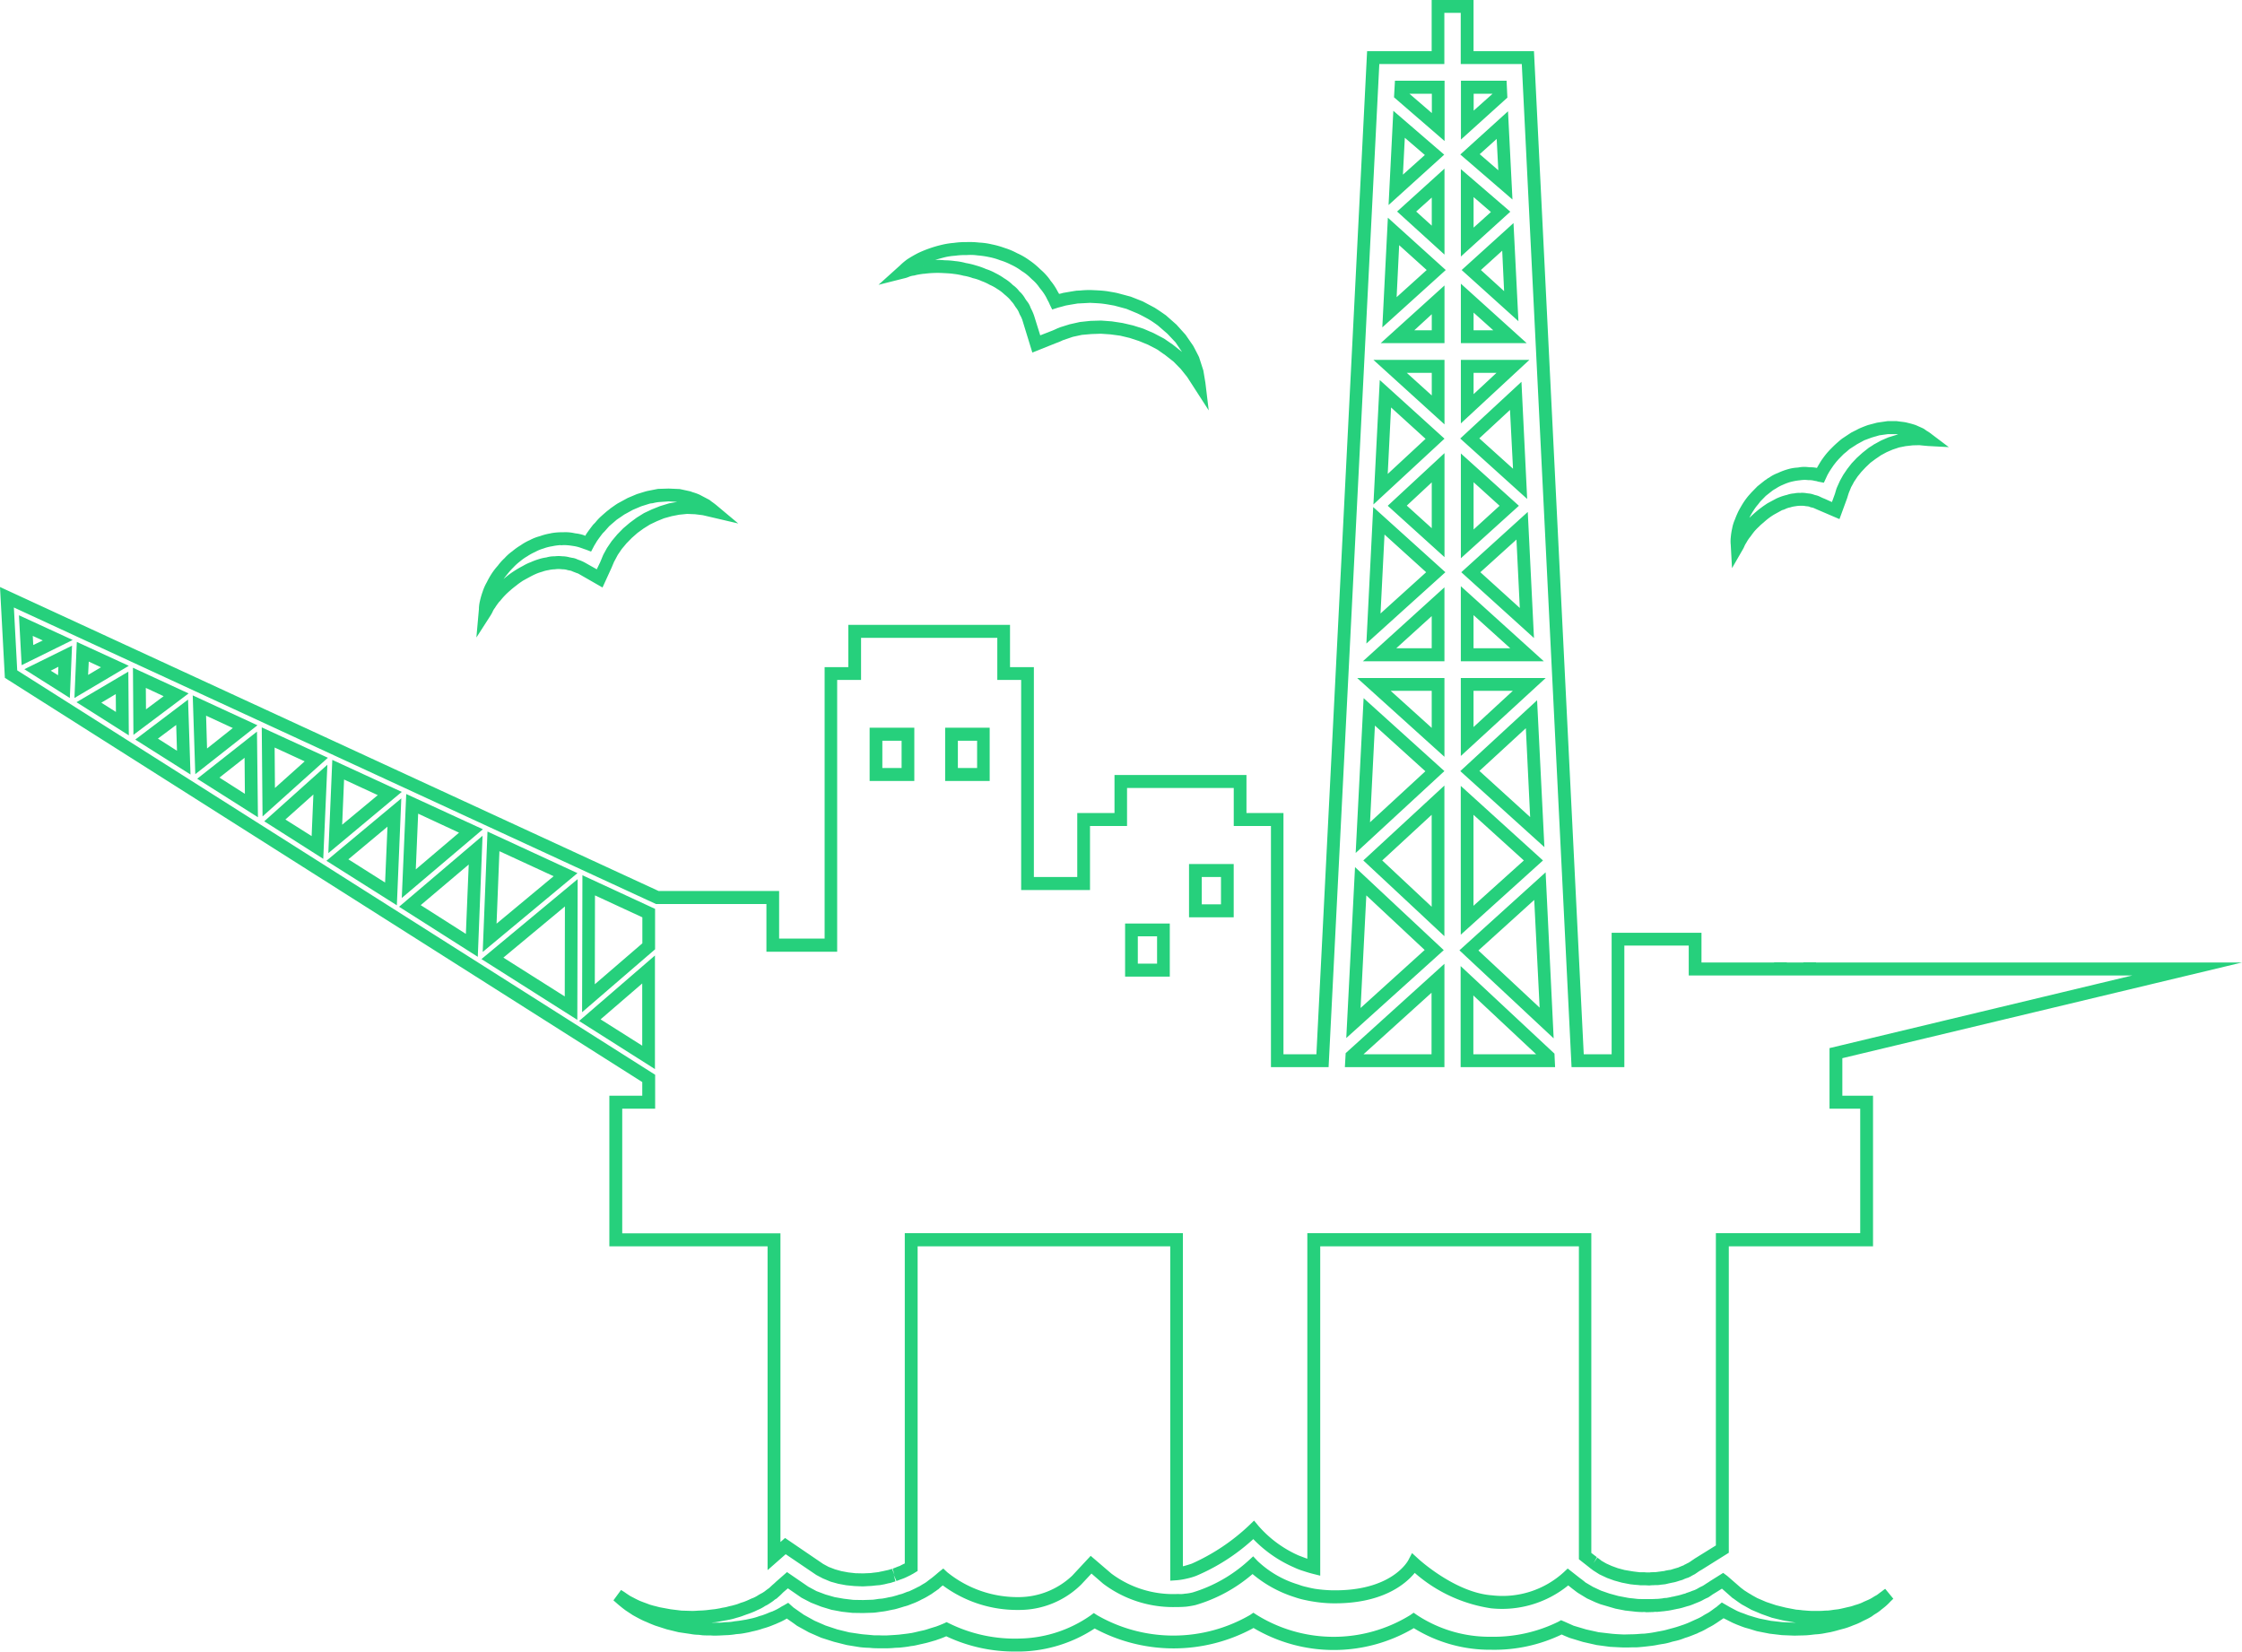 <svg xmlns="http://www.w3.org/2000/svg" width="138" height="101.66" viewBox="0 0 138 101.66">
  <defs>
    <style>
      .cls-1 {
        fill: #26d07c;
        fill-rule: evenodd;
      }
    </style>
  </defs>
  <path id="exploration-icon.svg" class="cls-1" d="M373.4,2092.23l-1.322-2.05-0.391-.49-0.45-.46-0.509-.4-0.5-.35-0.557-.29-0.558-.23-0.578-.19-0.587-.14-0.6-.08-0.587-.04-0.587.02-0.578.05-0.557.12-0.617.21a3.492,3.492,0,0,1-.43.18l-1.449.58-0.617-2.01a1.71,1.71,0,0,0-.1-0.23,1.359,1.359,0,0,1-.117-0.25,1.577,1.577,0,0,0-.127-0.22,1.651,1.651,0,0,1-.127-0.18,1.416,1.416,0,0,0-.206-0.27l-0.088-.11a2.807,2.807,0,0,0-.3-0.28l-0.059-.05a2.382,2.382,0,0,0-.411-0.31,2.8,2.8,0,0,0-.47-0.26,3.125,3.125,0,0,0-.5-0.23,2.606,2.606,0,0,0-.539-0.18,2.917,2.917,0,0,0-.577-0.15,3.916,3.916,0,0,0-.587-0.11c-0.2-.03-0.4-0.04-0.607-0.05a6.166,6.166,0,0,0-1.214.04h-0.049c-0.144.02-.288,0.04-0.43,0.07l-0.157.04a1.038,1.038,0,0,0-.342.09,1.75,1.75,0,0,1-.3.09l-1.546.39,1.321-1.19a4.016,4.016,0,0,1,.45-0.38,7.719,7.719,0,0,1,.676-0.39,7.368,7.368,0,0,1,1.438-.5,4.775,4.775,0,0,1,.754-0.12,5,5,0,0,1,.773-0.05,5.123,5.123,0,0,1,.783.03,4.137,4.137,0,0,1,.783.11,5.255,5.255,0,0,1,.783.22,4.2,4.2,0,0,1,.764.32,4.1,4.1,0,0,1,.734.42,4.767,4.767,0,0,1,.675.55l0.088,0.08a3.562,3.562,0,0,1,.519.57,1.213,1.213,0,0,0,.127.17,3.7,3.7,0,0,1,.362.57l0.088,0.15a1.882,1.882,0,0,0,.235-0.06c0.294-.05.568-0.1,0.842-0.14l0.225-.01c0.2-.02.411-0.03,0.626-0.03l0.216,0.01c0.2,0.01.411,0.02,0.616,0.04l0.176,0.02c0.216,0.04.441,0.07,0.656,0.12l0.822,0.22,0.734,0.29,0.734,0.39,0.216,0.14c0.166,0.11.322,0.22,0.479,0.33l0.646,0.57,0.558,0.62,0.47,0.68,0.107,0.2c0.088,0.17.177,0.34,0.255,0.5l0.264,0.82,0.039,0.23,0.088,0.53Zm-6.626-5.53,0.665,0.05,0.656,0.1,0.646,0.15,0.636,0.2,0.627,0.27,0.646,0.34,0.538,0.37,0.567,0.45-0.4-.59-0.5-.53-0.577-.5c-0.118-.09-0.265-0.19-0.412-0.29l-0.2-.12c-0.2-.11-0.421-0.23-0.656-0.34l-0.675-.28-0.744-.2c-0.176-.03-0.382-0.07-0.587-0.1l-0.147-.02c-0.176-.02-0.372-0.03-0.568-0.04l-0.2-.01c-0.167.01-.363,0.02-0.558,0.03l-0.2.01c-0.235.04-.489,0.08-0.754,0.13-0.127.04-.283,0.08-0.44,0.12l-0.372.12-0.147-.3a1.842,1.842,0,0,0-.127-0.26l-0.1-.2a3.106,3.106,0,0,0-.284-0.43c-0.058-.07-0.107-0.13-0.156-0.2a2.354,2.354,0,0,0-.4-0.44l-0.107-.1a2.831,2.831,0,0,0-.558-0.44l-0.039-.03a3.541,3.541,0,0,0-.617-0.36,3.86,3.86,0,0,0-.665-0.27,4.128,4.128,0,0,0-.695-0.2,5.411,5.411,0,0,0-.695-0.1,3.14,3.14,0,0,0-.685-0.02,4.041,4.041,0,0,0-.695.04,3.745,3.745,0,0,0-.666.1c-0.192.05-.381,0.1-0.567,0.16a3.707,3.707,0,0,1,.577.02,4.792,4.792,0,0,1,.656.05,3.675,3.675,0,0,1,.656.12,4.49,4.49,0,0,1,.626.15,4.436,4.436,0,0,1,.617.22,3.069,3.069,0,0,1,.577.25,3.593,3.593,0,0,1,.539.32,2.632,2.632,0,0,1,.5.38l0.029,0.03a1.751,1.751,0,0,1,.411.4l0.069,0.06a1.893,1.893,0,0,1,.3.41c0.02,0.02.049,0.07,0.078,0.11a1.234,1.234,0,0,1,.235.41c0.02,0.05.049,0.1,0.078,0.16a2.725,2.725,0,0,1,.147.36l0.372,1.19,0.666-.26c0.137-.05.264-0.11,0.391-0.17l0.177-.07,0.577-.18,0.626-.14,0.646-.07Zm-10.943-3.28-0.009-.15v0.01l0.009,0.14-0.019-.14Zm49.778,18.52-0.078-1.44a2.156,2.156,0,0,1,0-.44,4.16,4.16,0,0,1,.088-0.57,2.32,2.32,0,0,1,.166-0.54q0.094-.255.216-0.51c0.078-.15.176-0.32,0.274-0.48a4.7,4.7,0,0,1,.333-0.46l0.195-.22,0.372-.38,0.45-.36a1.478,1.478,0,0,0,.186-0.13l0.078-.04a2.31,2.31,0,0,1,.549-0.29,3.856,3.856,0,0,1,.577-0.22,2.6,2.6,0,0,1,.617-0.11l0.078-.01a1.863,1.863,0,0,1,.577-0.02c0.03,0,.079.01,0.137,0.01a1.906,1.906,0,0,1,.412.04c0.1-.18.2-0.35,0.3-0.5l0.108-.15c0.088-.12.176-0.23,0.274-0.34l0.1-.11c0.108-.11.216-0.22,0.333-0.33l0.088-.08c0.127-.11.245-0.22,0.372-0.31l0.529-.35,0.489-.25c0.206-.09.382-0.16,0.558-0.22l0.186-.05c0.127-.03.254-0.07,0.391-0.1l0.617-.09h0.568l0.146,0.02c0.147,0.02.284,0.03,0.431,0.06l0.2,0.05c0.127,0.03.254,0.07,0.381,0.11l0.137,0.06c0.128,0.06.255,0.11,0.372,0.17l0.167,0.12a2.245,2.245,0,0,1,.323.22l1.047,0.79-1.3-.07-0.323-.03-0.186-.02-0.411.01-0.44.05-0.4.08-0.392.13-0.372.16-0.352.19c-0.1.07-.215,0.15-0.323,0.22l-0.323.24-0.294.28-0.264.28-0.235.29-0.215.32c-0.02.03-.039,0.08-0.069,0.13-0.039.07-.068,0.13-0.107,0.19l-0.147.36c-0.039.11-.069,0.22-0.108,0.34l-0.469,1.28-1.214-.52c-0.118-.05-0.235-0.1-0.343-0.15a0.568,0.568,0,0,0-.127-0.04,0.632,0.632,0,0,1-.186-0.06c-0.029-.01-0.078-0.01-0.117-0.02a0.833,0.833,0,0,1-.157-0.02,1.034,1.034,0,0,0-.176-0.01h-0.108a1.863,1.863,0,0,0-.235.02l-0.058.01a1.678,1.678,0,0,0-.314.07,1.112,1.112,0,0,0-.3.1l-0.1.04-0.1.03-0.489.27a3.713,3.713,0,0,0-.313.21c-0.118.09-.215,0.17-0.313,0.26-0.118.1-.216,0.18-0.3,0.27a3.886,3.886,0,0,0-.284.29c-0.088.11-.156,0.2-0.225,0.3l-0.039.05a2.115,2.115,0,0,0-.176.25l-0.069.12a1.321,1.321,0,0,0-.1.18,1.729,1.729,0,0,1-.108.22Zm6.851-5.75,0.245-.36,0.274-.35,0.313-.33,0.343-.31,0.391-.31c0.108-.07.215-0.13,0.323-0.21l0.059-.03,0.382-.21,0.44-.19,0.617-.19h-0.04l-0.1-.01h-0.5l-0.509.07c-0.088.02-.2,0.06-0.323,0.09l-0.166.05c-0.137.05-.294,0.11-0.46,0.17l-0.44.24-0.451.29c-0.1.08-.2,0.18-0.322,0.27l-0.069.06-0.294.3-0.078.09c-0.068.07-.147,0.18-0.235,0.29l-0.088.13a4.546,4.546,0,0,0-.274.44c-0.019.03-.039,0.08-0.068,0.14l-0.167.36-0.372-.07a0.542,0.542,0,0,0-.176-0.04,1.328,1.328,0,0,0-.342-0.05,1.051,1.051,0,0,1-.177-0.01,1.8,1.8,0,0,0-.4.02l-0.1.01a3.712,3.712,0,0,0-.47.09l-0.039.01a3.472,3.472,0,0,0-.45.17,2.4,2.4,0,0,0-.43.23l-0.088.05a1.481,1.481,0,0,0-.137.09l-0.392.31-0.333.34-0.147.19a2.637,2.637,0,0,0-.274.37,4.162,4.162,0,0,0-.235.4c-0.009.02-.009,0.03-0.019,0.05a0.3,0.3,0,0,0,.039-0.04c0.117-.11.235-0.22,0.343-0.31a4.411,4.411,0,0,1,.352-0.28c0.1-.08.225-0.16,0.372-0.26l0.166-.09,0.392-.21c0.068-.03.117-0.05,0.166-0.07l0.049-.02a3.2,3.2,0,0,1,.431-0.13,1.522,1.522,0,0,1,.421-0.09h0.009a1.358,1.358,0,0,1,.4-0.03l0.058-.01a1.961,1.961,0,0,1,.343.03c0.02,0,.049.01,0.078,0.01a1.259,1.259,0,0,1,.333.07l0.088,0.03a1.128,1.128,0,0,1,.255.08c0.107,0.05.2,0.1,0.313,0.14l0.469,0.21,0.186-.51,0.088-.3,0.04-.1,0.185-.41m-50.815,72.07a9.825,9.825,0,0,1-4.2-.94c-0.128.06-.265,0.11-0.4,0.16-0.088.03-.176,0.06-0.254,0.09-0.186.05-.372,0.11-0.568,0.16l-0.264.06c-0.186.04-.372,0.09-0.558,0.12a2.335,2.335,0,0,0-.264.04c-0.188.03-.377,0.05-0.568,0.07l-0.264.01a5.188,5.188,0,0,1-.558.03H353.29c-0.186,0-.372,0-0.558-0.01l-0.235-.02a5.573,5.573,0,0,1-.577-0.04l-0.8-.13-0.792-.2-0.784-.25-0.753-.33-0.724-.4c-0.071-.05-0.14-0.1-0.206-0.15l-0.43-.3a0.278,0.278,0,0,0-.069.04,4.342,4.342,0,0,1-.489.24c-0.108.05-.186,0.08-0.265,0.11a4.8,4.8,0,0,1-.528.19c-0.069.02-.147,0.04-0.225,0.07a5.018,5.018,0,0,1-.539.14c-0.078.02-.156,0.04-0.244,0.06-0.167.03-.343,0.07-0.529,0.09l-0.235.02a4.687,4.687,0,0,1-.528.06c-0.088,0-.167.01-0.245,0.01-0.176.01-.352,0.02-0.519,0.02a2.149,2.149,0,0,1-.254-0.01c-0.167,0-.343,0-0.509-0.01l-0.245-.03a2.8,2.8,0,0,1-.5-0.05l-0.744-.11-0.734-.18-0.714-.23c-0.177-.07-0.333-0.13-0.48-0.2l-0.215-.09c-0.176-.08-0.323-0.16-0.47-0.24l-0.2-.11-0.44-.29-0.186-.14c-0.147-.12-0.264-0.21-0.382-0.32l-0.185-.16,0.469-.64,0.206,0.13c0.127,0.09.244,0.17,0.372,0.25l0.195,0.1c0.128,0.07.255,0.13,0.382,0.19l0.206,0.08c0.137,0.05.274,0.1,0.4,0.15l0.245,0.07c0.137,0.03.264,0.07,0.4,0.1l0.656,0.12,0.655,0.08,0.656,0.02c0.137,0,.274-0.01.421-0.02l0.245-.01c0.131-.01.262-0.02,0.391-0.04l0.265-.03c0.127-.01.254-0.04,0.391-0.06a2.046,2.046,0,0,1,.245-0.05c0.137-.02.254-0.06,0.382-0.09a2.169,2.169,0,0,0,.244-0.06,2.195,2.195,0,0,0,.362-0.12c0.079-.03.157-0.05,0.245-0.08,0.108-.04.225-0.09,0.333-0.14a2.021,2.021,0,0,1,.235-0.1,1.819,1.819,0,0,0,.313-0.17c0.068-.04.137-0.08,0.215-0.12a1.54,1.54,0,0,0,.264-0.18l0.206-.15,0.029-.03c0.069-.06.127-0.12,0.186-0.17s0.127-.11.186-0.17l0.685-.6,1.312,0.9,0.5,0.27,0.557,0.21,0.558,0.16,0.568,0.1,0.587,0.07,0.6,0.01,0.6-.02c0.108-.01.225-0.03,0.353-0.05l0.234-.02c0.119-.02.237-0.04,0.353-0.07,0.068-.01.147-0.03,0.225-0.04l0.323-.09a1.922,1.922,0,0,1,.235-0.07l0.039-.01c0.068-.02.166-0.06,0.264-0.1a1.635,1.635,0,0,1,.215-0.07l0.04-.02c0.087-.04.172-0.08,0.254-0.12s0.147-.07.215-0.11a1.385,1.385,0,0,0,.255-0.14c0.066-.04.135-0.08,0.205-0.12a2.077,2.077,0,0,0,.216-0.16c0.058-.04.117-0.09,0.176-0.13,0.147-.11.47-0.39,0.47-0.39l0.264-.21,0.245,0.23a6.885,6.885,0,0,0,4.374,1.53,4.807,4.807,0,0,0,3.318-1.32l1.136-1.22,1.272,1.09a6.349,6.349,0,0,0,4.032,1.26h0.128a1.466,1.466,0,0,0,.362-0.02,2.725,2.725,0,0,0,.489-0.08,8.974,8.974,0,0,0,3.435-1.96l0.284-.26,0.264,0.28a6.223,6.223,0,0,0,2.526,1.46,3.058,3.058,0,0,0,.509.15c0.156,0.04.332,0.08,0.508,0.11a8.536,8.536,0,0,0,1.009.09c3.67,0.08,4.678-1.76,4.727-1.84l0.235-.45,0.372,0.34c0.019,0.02,2.28,2.1,4.551,2.26a5.583,5.583,0,0,0,4.414-1.42l0.244-.23,0.764,0.6c0.1,0.07.215,0.16,0.333,0.26l0.46,0.27,0.489,0.23,0.519,0.18,0.548,0.15,0.577,0.11c0.11,0.02.221,0.03,0.333,0.04l0.254,0.03c0.118,0.01.235,0.01,0.353,0.01h0.6c0.088,0,.166-0.01.254-0.01,0.108,0,.225-0.02.343-0.03a1.089,1.089,0,0,1,.254-0.03c0.118-.02.225-0.04,0.343-0.07a1.928,1.928,0,0,0,.235-0.05c0.112-.02.223-0.05,0.332-0.08a2.131,2.131,0,0,1,.245-0.07l0.059-.03,0.264-.09a1.686,1.686,0,0,1,.215-0.08,1.7,1.7,0,0,0,.294-0.15c0.059-.03.127-0.07,0.2-0.1l0.039-.02c0.088-.05.157-0.1,0.235-0.15s0.147-.09.215-0.14l0.812-.51,0.245,0.18,0.852,0.74c0.068,0.05.137,0.1,0.195,0.15,0.1,0.06.186,0.12,0.284,0.18,0.049,0.03.127,0.07,0.2,0.12l0.323,0.18,0.558,0.24,0.6,0.2,0.606,0.15,0.627,0.12c0.117,0.01.254,0.02,0.391,0.04l0.245,0.02c0.127,0.01.255,0.02,0.392,0.02h0.254c0.127,0,.264,0,0.4-0.01a2.008,2.008,0,0,1,.245-0.01c0.137-.01.264-0.03,0.391-0.05l0.255-.03c0.127-.02.254-0.05,0.382-0.08l0.254-.06a2.2,2.2,0,0,0,.362-0.1c0.086-.03.171-0.05,0.255-0.08a2.23,2.23,0,0,0,.352-0.15c0.078-.03.157-0.07,0.235-0.1a2.141,2.141,0,0,0,.333-0.18c0.078-.05.156-0.09,0.225-0.13,0.088-.06.195-0.15,0.313-0.23,0.059-.05.127-0.1,0.2-0.15l0.5,0.61-0.167.16a3.574,3.574,0,0,1-.342.33c-0.088.07-.147,0.12-0.206,0.16a2.388,2.388,0,0,1-.4.29,1.767,1.767,0,0,0-.2.14,3.98,3.98,0,0,1-.451.24c-0.078.04-.146,0.07-0.215,0.11a3.834,3.834,0,0,1-.47.2c-0.068.03-.147,0.06-0.225,0.09a3.861,3.861,0,0,1-.479.15l-0.225.06c-0.164.05-.331,0.09-0.5,0.13-0.078.01-.156,0.03-0.234,0.04a4.23,4.23,0,0,1-.5.08c-0.088.01-.166,0.01-0.254,0.02-0.167.02-.323,0.04-0.489,0.05l-0.255.01c-0.166,0-.333.01-0.5,0.01l-0.744-.03-0.763-.09-0.764-.15c-0.186-.05-0.352-0.11-0.528-0.16l-0.216-.06c-0.185-.06-0.352-0.13-0.509-0.19l-0.234-.1c-0.186-.09-0.353-0.18-0.519-0.26l-0.059-.03-0.431.29-0.235.15c-0.078.04-.156,0.09-0.225,0.12-0.166.09-.322,0.19-0.509,0.27a2.075,2.075,0,0,0-.234.11c-0.167.06-.343,0.14-0.519,0.2-0.078.03-.157,0.05-0.245,0.08a3.313,3.313,0,0,1-.528.17c-0.088.02-.177,0.04-0.255,0.06a3.4,3.4,0,0,1-.538.13c-0.088.01-.167,0.03-0.255,0.04a5.087,5.087,0,0,1-.548.09l-0.254.03c-0.186.02-.372,0.04-0.558,0.05H399.5c-0.192.01-.385,0.01-0.577,0.01l-0.235-.01-0.588-.03-0.822-.11-0.841-.19-0.822-.25c-0.177-.07-0.343-0.14-0.49-0.21a9.565,9.565,0,0,1-4.336.94,8.912,8.912,0,0,1-4.766-1.33,9.686,9.686,0,0,1-9.865-.01,10.249,10.249,0,0,1-9.778.03,8.647,8.647,0,0,1-4.571,1.42h-0.352Zm-4.179-1.81,0.167,0.08a9.153,9.153,0,0,0,4.335.93,7.858,7.858,0,0,0,4.346-1.41l0.215-.16,0.215,0.14a9.413,9.413,0,0,0,9.4-.02l0.206-.14,0.215,0.14a8.981,8.981,0,0,0,9.435.01l0.215-.15,0.215,0.15a8.114,8.114,0,0,0,4.561,1.33,9,9,0,0,0,4.14-.93l0.157-.09,0.235,0.1c0.176,0.08.362,0.16,0.538,0.24l0.773,0.23,0.764,0.17,0.773,0.09c0.167,0.02.362,0.03,0.548,0.04l0.216,0.01c0.166,0,.352-0.01.528-0.01l0.245-.01c0.156-.01.323-0.03,0.5-0.03l0.254-.03c0.167-.02.333-0.05,0.49-0.08,0.088-.02.176-0.03,0.264-0.05a3.772,3.772,0,0,0,.47-0.11c0.088-.02.176-0.05,0.264-0.07,0.156-.04.31-0.09,0.46-0.14l0.264-.09c0.137-.05.284-0.11,0.431-0.18l0.264-.12a3.3,3.3,0,0,0,.421-0.21c0.078-.05.157-0.1,0.235-0.14,0.061-.03.12-0.07,0.176-0.1l0.225-.16c0.079-.06.147-0.11,0.225-0.16,0.01-.01.04-0.03,0.069-0.06l0.264-.22,0.5,0.29c0.157,0.08.3,0.16,0.46,0.24l0.215,0.09c0.157,0.05.3,0.11,0.46,0.17l0.206,0.06c0.157,0.05.323,0.1,0.48,0.14l0.7,0.14,0.7,0.08,0.7,0.03h0.147a0.742,0.742,0,0,1-.147-0.02l-0.675-.12-0.665-.16-0.646-.23-0.617-.26c-0.137-.08-0.254-0.14-0.372-0.21l-0.205-.11c-0.137-.09-0.235-0.16-0.333-0.23l-0.206-.15-0.039-.02-0.656-.58-0.352.22c-0.068.04-.127,0.08-0.2,0.12-0.1.07-.195,0.14-0.293,0.2l-0.088.04c-0.049.02-.108,0.05-0.167,0.08a2.55,2.55,0,0,1-.372.18c-0.078.03-.146,0.06-0.2,0.08a3.263,3.263,0,0,1-.313.12,0.4,0.4,0,0,1-.108.03l-0.2.06a3.282,3.282,0,0,1-.431.11c-0.068.01-.137,0.03-0.2,0.04-0.137.03-.274,0.06-0.431,0.08l-0.225.03c-0.137.01-.284,0.03-0.421,0.04a0.927,0.927,0,0,0-.235.01c-0.137,0-.284.01-0.421,0.01a0.85,0.85,0,0,0-.225-0.01c-0.147,0-.284-0.01-0.421-0.02l-0.254-.03c-0.128-.01-0.255-0.03-0.382-0.04l-0.617-.12-0.92-.27-0.283-.11-0.549-.25-0.557-.34c-0.128-.09-0.225-0.17-0.333-0.25l-0.264-.21a6.464,6.464,0,0,1-4.747,1.41,9.185,9.185,0,0,1-4.7-2.18c-0.548.67-2,1.94-5.158,1.87a8.368,8.368,0,0,1-1.116-.11c-0.195-.03-0.381-0.07-0.567-0.11a5.114,5.114,0,0,1-.558-0.16,7.522,7.522,0,0,1-2.584-1.42,9.42,9.42,0,0,1-3.514,1.91,5.754,5.754,0,0,1-.587.1c-0.147.01-.3,0.02-0.46,0.02h-0.117a7.136,7.136,0,0,1-4.522-1.44l-0.715-.62-0.636.68a5.431,5.431,0,0,1-3.846,1.56,7.684,7.684,0,0,1-4.669-1.51,2.513,2.513,0,0,0-.225.19l-0.029.03c-0.059.04-.118,0.08-0.167,0.12-0.1.06-.186,0.13-0.293,0.2-0.068.04-.133,0.08-0.2,0.12a3.527,3.527,0,0,1-.333.18c-0.067.03-.132,0.07-0.195,0.1-0.118.06-.235,0.11-0.362,0.16l-0.05.02c-0.039.01-.1,0.04-0.156,0.06a2.443,2.443,0,0,1-.372.12c-0.088.03-.157,0.05-0.225,0.07-0.137.04-.264,0.08-0.4,0.11-0.079.01-.147,0.03-0.216,0.04-0.137.03-.274,0.06-0.411,0.08l-0.235.03c-0.137.02-.264,0.04-0.4,0.05l-0.636.02-0.656-.01-0.646-.07-0.646-.12-0.626-.19-0.637-.25-0.577-.3-0.842-.58-0.235.2c-0.058.05-.107,0.1-0.166,0.16s-0.137.13-.206,0.19c-0.039.03-.058,0.06-0.088,0.08a0.78,0.78,0,0,0-.186.13c-0.119.09-.243,0.17-0.371,0.25-0.069.04-.128,0.06-0.186,0.1a2.415,2.415,0,0,1-.421.22c-0.059.03-.127,0.06-0.186,0.09-0.144.06-.291,0.12-0.441,0.17-0.068.02-.137,0.05-0.2,0.07a3.634,3.634,0,0,1-.46.15c-0.059.02-.137,0.04-0.2,0.06-0.147.04-.3,0.07-0.46,0.1-0.079.01-.157,0.03-0.225,0.04-0.157.03-.314,0.06-0.461,0.08a1.289,1.289,0,0,0-.195.02h0.225a3.381,3.381,0,0,0,.45-0.01,2.345,2.345,0,0,1,.264-0.02,2.291,2.291,0,0,0,.451-0.05l0.264-.03c0.147-.02.293-0.05,0.44-0.07l0.274-.06a3.556,3.556,0,0,0,.45-0.12,2.219,2.219,0,0,1,.255-0.08,4.465,4.465,0,0,0,.421-0.16,2.1,2.1,0,0,1,.244-0.09l0.04-.02a3.314,3.314,0,0,0,.411-0.21,1.853,1.853,0,0,1,.225-0.13l0.294-.17,0.323,0.29,0.469,0.33c0.049,0.03.1,0.07,0.157,0.11l0.665,0.37,0.685,0.3,0.725,0.24,0.734,0.18,0.753,0.11c0.157,0.02.343,0.03,0.529,0.05l0.235,0.02c0.156,0,.333,0,0.5.01h0.264l0.509-.03,0.264-.02,0.5-.06c0.088-.01.186-0.03,0.274-0.04,0.156-.03.323-0.07,0.489-0.11l0.274-.06c0.167-.04.323-0.1,0.49-0.15l0.264-.08c0.169-.06.336-0.13,0.5-0.2Zm-5.158-2.2-0.509-.02-0.509-.05-0.489-.09-0.47-.13-0.479-.2-0.4-.21-1.889-1.28-1.115.98v-19.93h-9.739v-9.27h2.026v-0.84L299.3,2108.69l-0.3-5.59,40.539,18.71h7.418v2.93h2.8v-16.71h1.458v-2.6h9.954v2.6h1.468v12.92h2.671v-3.94H367.6v-2.34h8.123v2.34H378v14.85h2.027l3.121-61.74h3.974v-3.15H389.7v3.15h3.719l3.064,61.74H398.2v-7.48h5.53v1.83H408.2v-0.01h0.783v0.01H410v-0.01h0.783v0.01H437L412.4,2132.1v2.31h1.889v9.27h-8.877v18.86l-1.693,1.06a1.639,1.639,0,0,0-.225.14l-0.177.12c-0.1.05-.156,0.08-0.225,0.12l-0.029.02c-0.049.02-.1,0.05-0.147,0.07-0.1.03-.176,0.06-0.254,0.09l-0.04.02a0.682,0.682,0,0,1-.137.05c-0.107.03-.195,0.06-0.293,0.09a1.507,1.507,0,0,1-.206.05c-0.1.02-.195,0.04-0.284,0.06s-0.156.04-.225,0.05l-0.284.03-0.049.01a1.148,1.148,0,0,1-.186.01c-0.094,0-.189.01-0.283,0.01h-0.049a0.524,0.524,0,0,1-.176.01c-0.075,0-.151-0.01-0.226-0.01H400.1a0.85,0.85,0,0,1-.225-0.01l-0.255-.02-0.274-.03-0.518-.1-0.47-.13-0.441-.16-0.469-.22-0.314-.2c-0.088-.05-0.166-0.12-0.254-0.18l-0.059-.05-0.636-.5v-19.26H380.263v20.27l-0.479-.12c-0.2-.05-0.382-0.11-0.568-0.17a4.013,4.013,0,0,1-.568-0.22,7.8,7.8,0,0,1-2.505-1.74,12.3,12.3,0,0,1-3.514,2.26,3.892,3.892,0,0,1-.577.17,4.043,4.043,0,0,1-.6.1l-0.421.03v-20.58H355.482v19.98l-0.294.18a1.45,1.45,0,0,0-.127.07c-0.1.05-.166,0.08-0.245,0.12l-0.156.07c-0.1.04-.186,0.07-0.274,0.1l-0.049.02c-0.049.02-.108,0.04-0.157,0.06l-0.166-.37,0.107,0.39-0.2.06a0.967,0.967,0,0,1-.235.06l-0.245.06c-0.1.02-.176,0.03-0.264,0.05l-0.245.02-0.274.03Zm1.8-1.08,0.147,0.37-0.108-.38c0.034-.01.066-0.03,0.1-0.04l0.059-.02a2.78,2.78,0,0,1,.284-0.11l0.088-.05c0.068-.03.137-0.07,0.215-0.1v-20.33h17.118v20.5c0.02,0,.039-0.01.059-0.01,0.176-.05.342-0.1,0.489-0.15a12.531,12.531,0,0,0,3.533-2.36l0.3-.29,0.274,0.33a7.061,7.061,0,0,0,2.476,1.82c0.166,0.06.333,0.13,0.509,0.19a0.186,0.186,0,0,1,.02.01v-20.04h17.48v19.68l0.342,0.26-0.2.36,0.226-.33a2.751,2.751,0,0,1,.254.19l0.294,0.17,0.332,0.15,0.382,0.14,0.411,0.11,0.47,0.08c0.059,0.01.137,0.02,0.225,0.03l0.245,0.03h0.293a1.562,1.562,0,0,0,.216.01h0.127l0.039-.01c0.108,0,.206-0.01.313-0.01,0.03,0,.059-0.01.1-0.01l0.049-.01c0.108-.01.215-0.03,0.313-0.04a0.323,0.323,0,0,0,.1-0.02l0.039-.01c0.108-.02.216-0.04,0.313-0.05l0.089-.03c0.137-.04.234-0.07,0.342-0.1a0.056,0.056,0,0,1,.039-0.01l0.059-.03c0.078-.03.166-0.07,0.254-0.1a0.182,0.182,0,0,0,.059-0.04l0.049-.02c0.063-.03.129-0.07,0.2-0.1l0.127-.08c0.078-.06.167-0.11,0.245-0.17l1.321-.82v-19.22H413.5v-7.66h-1.889v-3.73l18.635-4.47h-27.3v-1.84h-3.964v7.48h-3.249l-3.063-61.74h-3.758v-3.15h-1.009v3.15H383.9l-3.122,61.74H377.23v-14.84h-2.29v-2.34h-6.568v2.34h-2.28v3.94h-4.238v-12.93h-1.468v-2.59H352v2.59H350.53v16.73h-4.355v-2.94h-6.8l-39.521-18.25,0.206,3.87,39.266,24.89v2.09H337.3v7.67h9.738v19l0.284-.25,2.349,1.6,0.333,0.18,0.391,0.15,0.392,0.11,0.43,0.08,0.441,0.05,0.46,0.01,0.479-.02c0.066-.01.144-0.02,0.235-0.03l0.245-.03c0.049-.01.117-0.03,0.186-0.04l0.274-.06,0.137-.03Zm-14.593-30.76-4.668-2.96,4.668-4.03v6.99h0Zm-3.347-3.06,2.564,1.62v-3.83Zm58.753,2.94h-5.814v-6.22l5.775,5.39Zm-5.031-.79h3.866l-3.866-3.62v3.62Zm-1.791.79H381.78l0.049-.86,6.078-5.5v6.36h0Zm-4.972-.79h4.189v-3.79Zm11.706-.98-5.8-5.42,5.305-4.8ZM390,2125.47l3.768,3.52-0.333-6.63Zm-8.134,5.39,0.539-10.52,5.461,5.11Zm1.234-8.78-0.353,6.93,3.945-3.57Zm-48.565,7.66-5.9-3.74,5.921-4.92Zm-4.551-3.83,3.778,2.39,0.01-5.54Zm4.845,3.36,0.02-8.43,4.472,2.07v2.49Zm0.793-7.19-0.01,5.47,2.926-2.52v-1.6Zm35.381,5h-2.751v-3.27h2.751v3.27Zm-1.968-.8h1.185v-1.68h-1.185v1.68Zm-40.626-.42-4.845-3.08,5.138-4.37Zm-3.514-3.18,2.78,1.77,0.176-4.27Zm3.817,2.88,0.294-7.41,5.539,2.56Zm1.028-6.2-0.176,4.46,3.513-2.92Zm58.165,5.23-4.991-4.66,4.991-4.61v9.27Zm-3.827-4.66,3.044,2.85v-5.66Zm4.835,4.57v-9.16l5.06,4.59Zm0.783-7.38v5.6l3.1-2.79Zm-14.759,6.31h-2.75v-3.28h2.75v3.28Zm-1.967-.8h1.184v-1.68h-1.184v1.68Zm-49.543.06-4.336-2.74,4.61-3.84Zm-2.985-2.83,2.261,1.43,0.147-3.44Zm3.288,2.38,0.274-6.4,4.718,2.17Zm1.008-5.19-0.146,3.43,2.662-2.26Zm-5.842,2.78-3.631-2.31,3.885-3.48Zm-2.33-2.42,1.615,1.02,0.108-2.56Zm2.643,2.07,0.244-5.74,4.277,1.97Zm0.969-4.53-0.118,2.78,2.193-1.82Zm62.266,4.52,0.489-9.53,4.972,4.49Zm1.184-7.84-0.3,5.95,3.406-3.14Zm10.433,7.48-5.177-4.68,4.727-4.36Zm-4-4.69,3.123,2.84-0.265-5.47Zm-75.185,2.85-3.739-2.37,3.68-2.9Zm-2.369-2.44,1.566,1-0.019-2.22Zm2.653,2.39-0.049-5.48,4.071,1.87Zm0.744-4.24,0.019,2.49,1.83-1.64Zm44.013,2.06h-2.741v-3.28h2.741v3.28Zm-1.958-.8h1.184v-1.68h-1.184v1.68Zm-2.681.8h-2.751v-3.28h2.751v3.28Zm-1.968-.8h1.185v-1.68h-1.185v1.68Zm-42.584.4-3.4-2.15,3.249-2.46Zm-2.006-2.21,1.174,0.75-0.049-1.59Zm2.3,2.19-0.157-4.85,3.983,1.84Zm0.665-3.6,0.059,2.02,1.586-1.26Zm76.223,2.53-5.373-4.85h5.373v4.85Zm-3.308-4.06,2.525,2.28v-2.28H384.6Zm4.316,4.01v-4.8h5.227Zm0.783-4.01v2.23l2.418-2.23H389.7Zm-82.77,2.74-3.22-2.04,3.19-1.88Zm-1.693-2.01,0.9,0.57-0.01-1.1Zm1.977,1.98-0.03-4.13,3.426,1.58Zm0.763-2.89,0.01,1.32,1.086-.81Zm-4.678.62-2.8-1.77,2.936-1.45Zm-1.175-1.68,0.451,0.28,0.019-.52Zm1.459,1.68,0.146-3.45,3.2,1.47Zm0.881-2.24-0.04.82,0.793-.47Zm-4.131.22-0.166-3.07,3.308,1.52Zm0.685-1.8,0.03,0.56,0.587-.28Zm93.008,1.56h-5.108v-4.62Zm-4.326-.8h2.261l-2.261-2.04v2.04Zm-1.791.8h-5.02l5.02-4.55v4.55Zm-2.965-.8h2.182v-1.98Zm-1.84-.29,0.421-8.4,4.443,4.01Zm1.116-6.71-0.245,4.86,2.809-2.54Zm9.2,6.37-4.473-4.05,4.091-3.71Zm-3.3-4.05,2.428,2.2-0.206-4.21Zm-1.2-.86v-6.45l3.572,3.22Zm0.783-4.68v2.91l1.6-1.46Zm-1.791,4.61-3.494-3.16,3.494-3.24v6.4Zm-2.32-3.17,1.536,1.39v-2.82Zm-2.055-.07,0.391-7.66,3.984,3.61Zm1.086-5.97-0.205,4.09,2.329-2.16Zm8.378,5.63-4.12-3.72,3.768-3.49Zm-2.946-3.73,2.075,1.87-0.186-3.62Zm-2.143-.86-4.375-3.97h4.375v3.97Zm-2.32-3.17,1.537,1.39v-1.39h-1.537Zm3.328,3.11v-3.91h4.218Zm0.783-3.11v1.31l1.409-1.31H389.7Zm3.269-1.83h-4.052v-3.66Zm-3.269-.79h1.213l-1.213-1.09v1.09Zm-1.791.79h-3.925l3.925-3.55v3.55Zm-1.86-.79h1.077v-0.99Zm-1.967-.18,0.342-6.75,3.563,3.22Zm1.037-5.06-0.156,3.2,1.85-1.67Zm7.341,4.68-3.494-3.15,3.191-2.89Zm-2.31-3.15,1.429,1.3-0.117-2.49Zm-1.233-.83v-5.38l3.044,2.62Zm0.783-3.66v1.88l1.067-.96Zm-1.791,3.54-2.917-2.65,2.917-2.64v5.29Zm-1.742-2.65,0.959,0.87v-1.73Zm-1.7-.4,0.293-5.8,3.132,2.7Zm1-4.14-0.117,2.27,1.35-1.21Zm6.626,3.8-3.21-2.77,2.936-2.66Zm-2.016-2.79,1.145,0.99-0.1-1.93Zm-2.163-.81-3.112-2.69,0.058-1.02h3.054v3.71Zm-2.163-2.91,1.38,1.19v-1.19h-1.38Zm3.171,2.82v-3.62h2.809l0.049,1.04Zm0.783-2.82v1.04l1.165-1.04H389.7Zm-61.385,33.47,0.156-1.75a2.188,2.188,0,0,1,.059-0.48,4.827,4.827,0,0,1,.176-0.61,3.041,3.041,0,0,1,.255-0.57,4.82,4.82,0,0,1,.3-0.53,3.846,3.846,0,0,1,.372-0.48,3.255,3.255,0,0,1,.421-0.47,2.778,2.778,0,0,1,.47-0.42,3.945,3.945,0,0,1,.518-0.37,3.18,3.18,0,0,1,.568-0.32,2.723,2.723,0,0,1,.617-0.24,3.572,3.572,0,0,1,.646-0.17l0.029-.01a3.716,3.716,0,0,1,.666-0.06h0.088a2.542,2.542,0,0,1,.616.04c0.04,0.01.1,0.02,0.157,0.03a2.391,2.391,0,0,1,.528.12l0.059,0.03c0.02-.04.049-0.08,0.069-0.12,0.137-.2.274-0.38,0.411-0.56l0.147-.15a3.409,3.409,0,0,1,.313-0.34l0.156-.14c0.118-.1.235-0.21,0.363-0.3l0.107-.09c0.147-.1.294-0.21,0.441-0.3l0.606-.33,0.568-.24c0.235-.07.44-0.14,0.636-0.19l0.2-.04,0.46-.09,0.665-.02,0.676,0.03,0.646,0.14,0.166,0.06a3.065,3.065,0,0,1,.411.15l0.607,0.32,0.127,0.1c0.128,0.09.235,0.17,0.353,0.27l1.291,1.08-2.182-.51-0.48-.06-0.489-.02-0.489.05-0.46.09-0.47.13-0.44.18-0.421.2-0.4.25-0.372.27-0.352.31-0.323.33-0.293.35-0.245.36-0.235.44-0.147.35-0.558,1.22-1.5-.86c-0.059-.02-0.118-0.04-0.167-0.06-0.07-.03-0.138-0.05-0.2-0.08a0.56,0.56,0,0,0-.176-0.05,0.966,0.966,0,0,1-.167-0.04,0.935,0.935,0,0,0-.235-0.03l-0.117-.01a1.544,1.544,0,0,0-.3,0l-0.068.01a1.717,1.717,0,0,0-.391.05,1.806,1.806,0,0,0-.392.1,2.8,2.8,0,0,0-.4.14c-0.138.06-.272,0.13-0.4,0.2-0.166.09-.293,0.16-0.4,0.22-0.129.09-.253,0.17-0.372,0.27-0.157.12-.284,0.22-0.382,0.31a4.338,4.338,0,0,0-.342.32c-0.118.12-.215,0.24-0.313,0.36l-0.03.02c-0.068.09-.137,0.18-0.205,0.28l-0.069.11a0.965,0.965,0,0,0-.137.23,2.192,2.192,0,0,1-.127.23Zm1.115-2.48-0.019-.01h0l0.019,0.01-0.019-.01Zm4.072-3.21a3.7,3.7,0,0,0-.47.06l-0.039.01a2.563,2.563,0,0,0-.548.14,2.375,2.375,0,0,0-.509.21,3.165,3.165,0,0,0-.49.27,2.774,2.774,0,0,0-.44.31,3.206,3.206,0,0,0-.4.36,4.668,4.668,0,0,0-.362.4c-0.088.11-.177,0.22-0.255,0.33,0.088-.08.2-0.17,0.313-0.26a6.444,6.444,0,0,1,.881-0.55,2.935,2.935,0,0,1,.48-0.23,3.808,3.808,0,0,1,.479-0.18,2.592,2.592,0,0,1,.48-0.11,1.686,1.686,0,0,1,.5-0.07h0.019a1.848,1.848,0,0,1,.47,0h0.069a1.812,1.812,0,0,1,.4.07,0.335,0.335,0,0,1,.1.02,0.976,0.976,0,0,1,.372.11c0.029,0.01.068,0.02,0.117,0.04a2.784,2.784,0,0,1,.294.13l0.763,0.43,0.206-.43c0.049-.11.088-0.21,0.137-0.33l0.059-.14,0.225-.41,0.293-.43,0.343-.41,0.362-.37,0.4-.34,0.431-.32,0.45-.28,0.489-.23,0.5-.2,0.557-.17,0.5-.09-0.529-.03-0.587.04a2.491,2.491,0,0,0-.382.07l-0.166.02c-0.167.05-.353,0.11-0.548,0.17l-0.519.22-0.529.29c-0.117.08-.244,0.17-0.381,0.26l-0.1.07c-0.088.08-.206,0.18-0.313,0.27l-0.137.12-0.274.31-0.128.13c-0.107.14-.235,0.31-0.352,0.48-0.039.07-.1,0.17-0.157,0.26l-0.2.38-0.313-.12c-0.059-.02-0.128-0.04-0.2-0.07l-0.176-.06a2.32,2.32,0,0,0-.372-0.09l-0.2-.03a3.231,3.231,0,0,0-.44-0.03l-0.128.01a0.082,0.082,0,0,0-.049,0v-0.01Z" transform="translate(-299 -2066.97)"/>
</svg>
